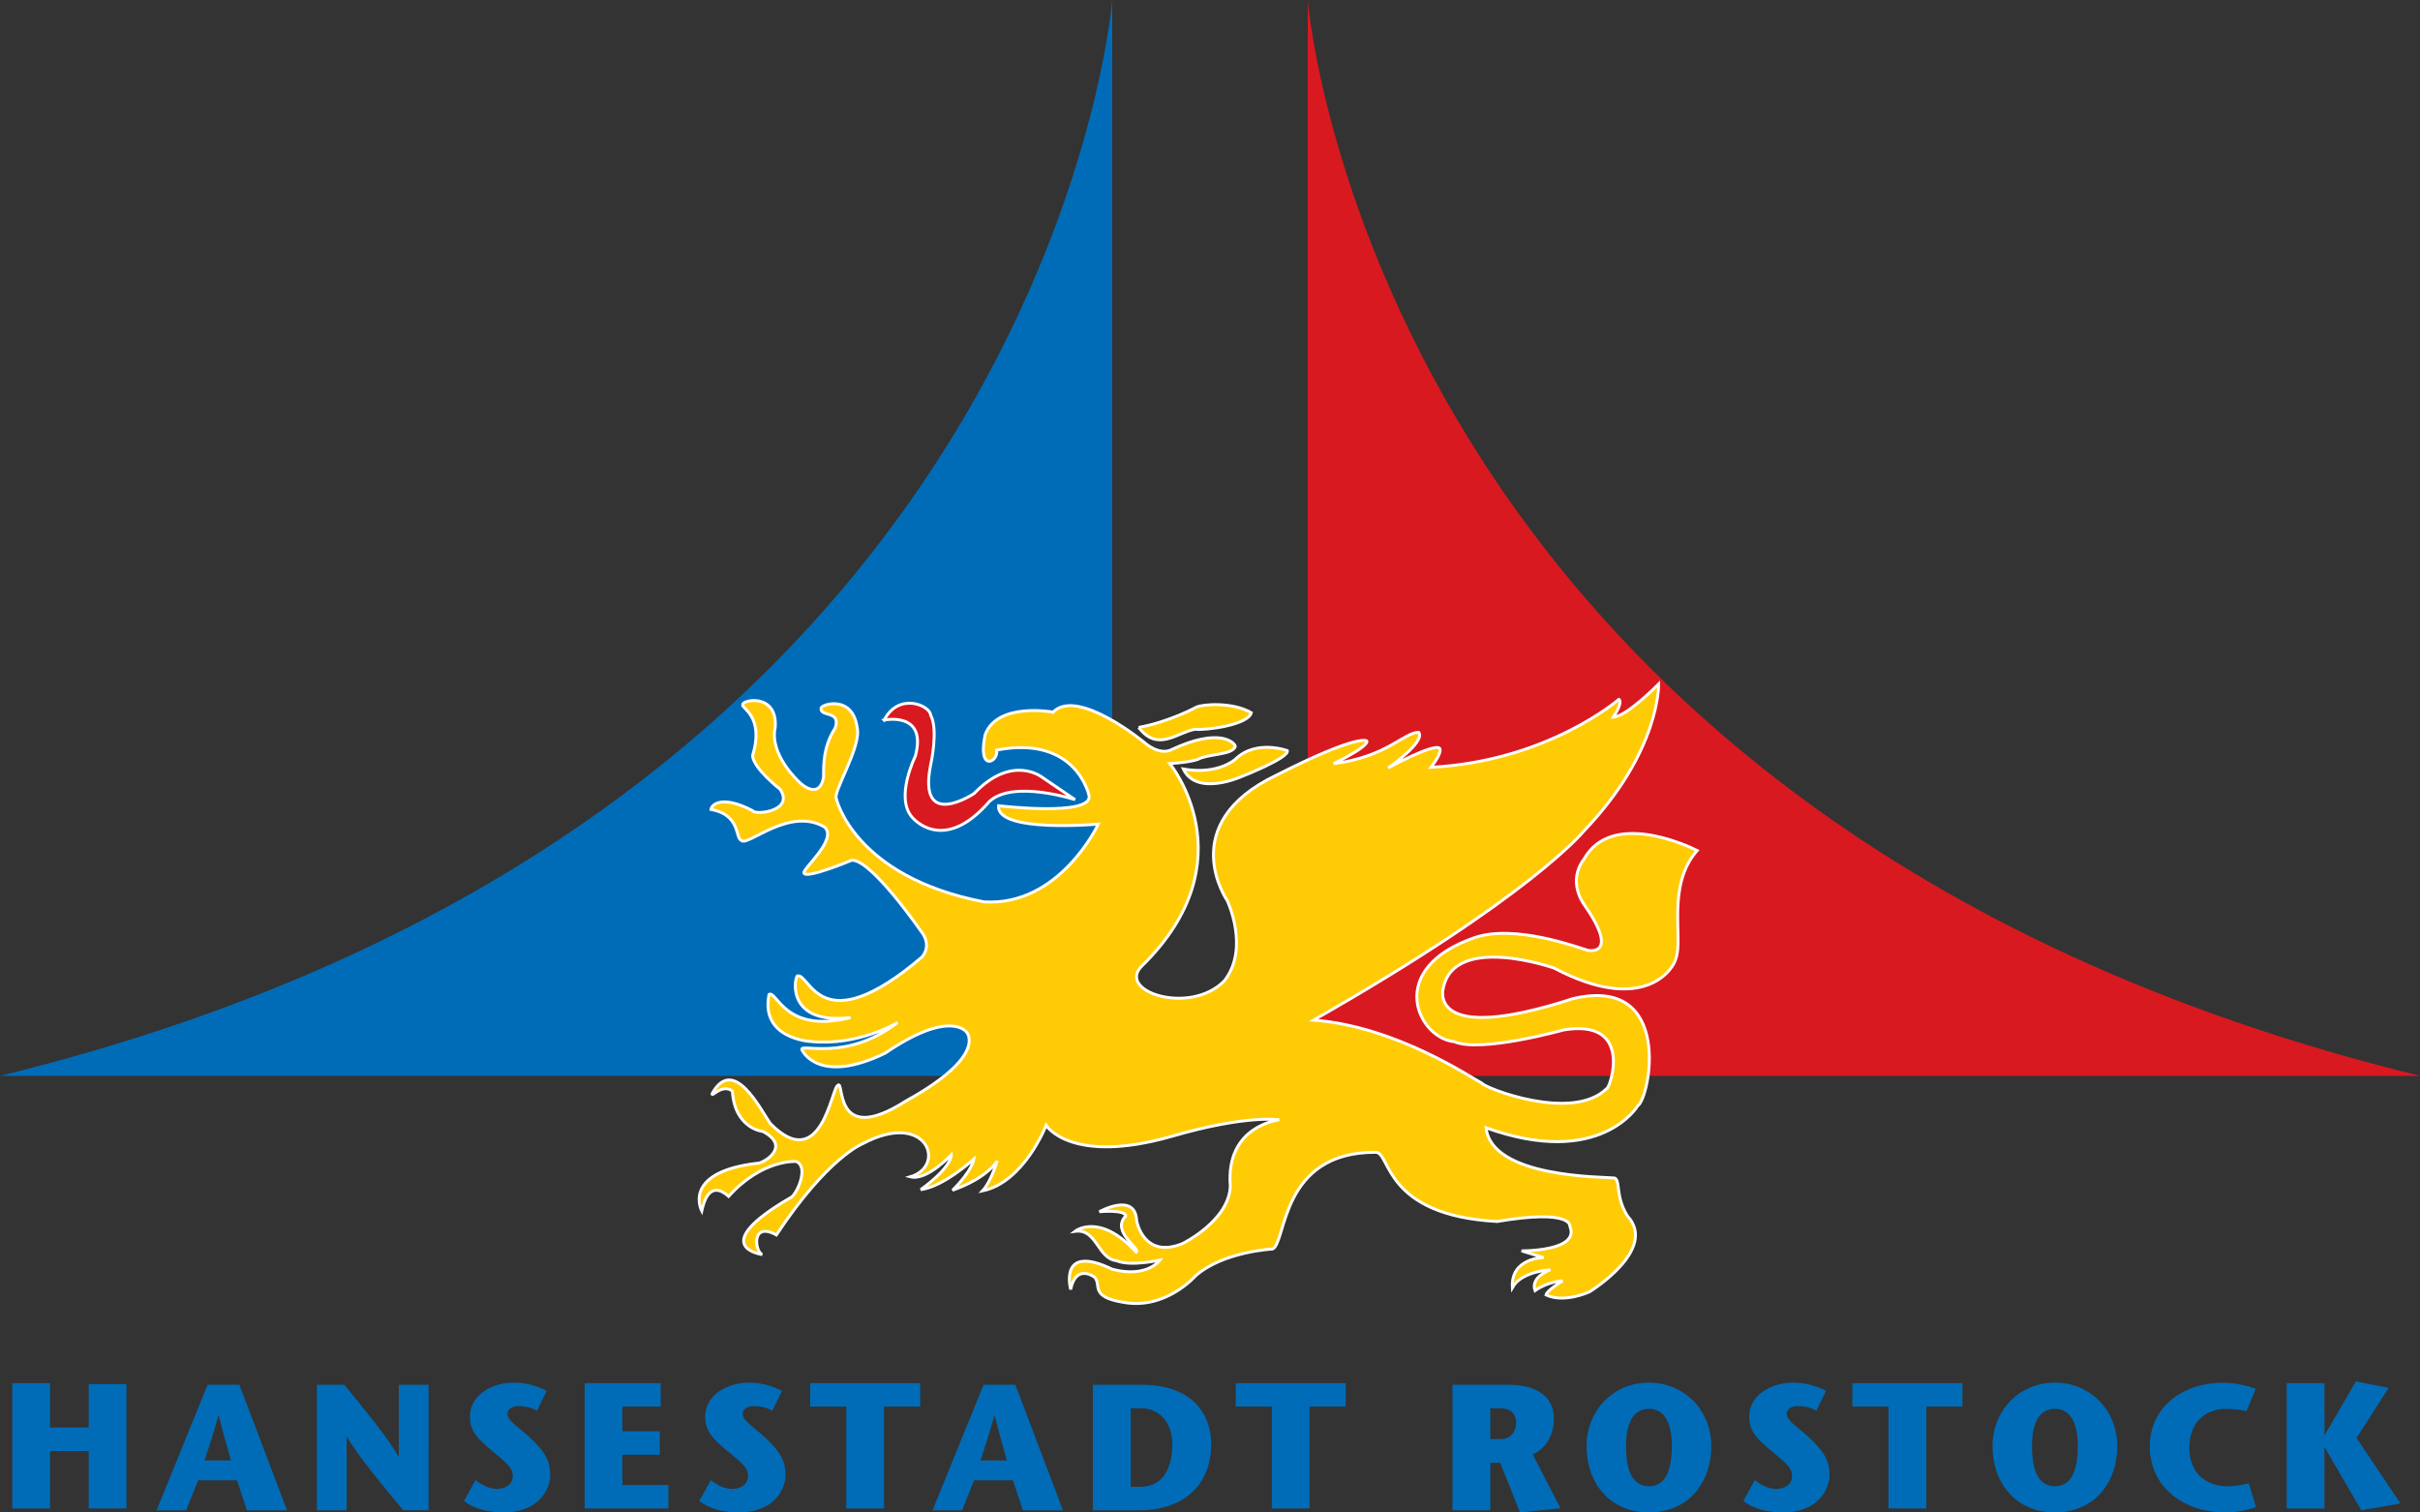 <?xml version="1.0" encoding="UTF-8" standalone="no"?>
<!-- Generator: Adobe Illustrator 15.0.2, SVG Export Plug-In . SVG Version: 6.00 Build 0)  -->

<svg
   xmlns:dc="http://purl.org/dc/elements/1.1/"
   xmlns:cc="http://creativecommons.org/ns#"
   xmlns:rdf="http://www.w3.org/1999/02/22-rdf-syntax-ns#"
   xmlns:svg="http://www.w3.org/2000/svg"
   xmlns="http://www.w3.org/2000/svg"
   xmlns:sodipodi="http://sodipodi.sourceforge.net/DTD/sodipodi-0.dtd"
   xmlns:inkscape="http://www.inkscape.org/namespaces/inkscape"
   version="1.1"
   id="Layer_1"
   x="0px"
   y="0px"
   width="96"
   height="60"
   viewBox="0 0 96 60"
   enable-background="new 0 0 363 227"
   xml:space="preserve"
   inkscape:version="0.48.5 r10040"
   sodipodi:docname="logo_hro.svg"
   inkscape:export-filename="D:\hro_logo.png"
   inkscape:export-xdpi="300.12952"
   inkscape:export-ydpi="300.12952"><rect x="0" y="0" width="96" height="60" fill="#333333" stroke="none"/><defs
   id="defs3106" /><sodipodi:namedview
   pagecolor="#ffffff"
   bordercolor="#666666"
   borderopacity="1"
   objecttolerance="10"
   gridtolerance="10"
   guidetolerance="10"
   inkscape:pageopacity="0"
   inkscape:pageshadow="2"
   inkscape:window-width="1920"
   inkscape:window-height="1178"
   id="namedview3104"
   showgrid="false"
   fit-margin-top="0"
   fit-margin-left="0"
   fit-margin-right="0"
   fit-margin-bottom="0"
   inkscape:zoom="16.016676"
   inkscape:cx="48.000015"
   inkscape:cy="29.999983"
   inkscape:window-x="-8"
   inkscape:window-y="-8"
   inkscape:window-maximized="1"
   inkscape:current-layer="Layer_1" />
<path
   d="M 44.122,0 V 42.679 H -1.4327918e-7 C 41.607,32.507 44.122,0 44.122,0 l 0,0 z"
   id="path3058"
   inkscape:connector-curvature="0"
   style="fill:#006cb7" />
<path
   d="M 51.878,0 V 42.679 H 96 C 54.393,32.507 51.878,0 51.878,0 l 0,0 z"
   id="path3060"
   inkscape:connector-curvature="0"
   style="fill:#d81920" />
<path
   stroke-miterlimit="3.864"
   d="m 45.171,28.857 c 1.214,-0.219 2.282,-0.802 2.282,-0.802 0.243,-0.121 1.432,-0.218 2.185,0.219 -0.121,0.485 -1.796,0.704 -2.233,0.656 -0.704,0.121 -1.481,0.922 -2.233,-0.073 l 0,0 z"
   id="path3062"
   inkscape:connector-curvature="0"
   style="fill:#ffcc00;stroke:#ffffff;stroke-width:0.116;stroke-miterlimit:3.864" />
<path
   stroke-miterlimit="3.864"
   d="m 46.942,30.507 c 1.383,0.243 2.064,-0.389 2.064,-0.389 0.825,-0.801 2.063,-0.34 2.063,-0.34 0.072,0.292 -1.796,1.02 -1.796,1.02 0,0 -1.796,0.826 -2.331,-0.291 l 0,0 z"
   id="path3064"
   inkscape:connector-curvature="0"
   style="fill:#ffcc00;stroke:#ffffff;stroke-width:0.116;stroke-miterlimit:3.864" />
<path
   stroke-miterlimit="3.864"
   d="m 41.773,28.249 c 0,0 -2.209,-0.413 -2.694,0.898 -0.316,1.506 0.534,1.093 0.461,0.607 3.179,-0.607 3.665,1.821 3.665,1.821 0.097,0.826 -3.592,0.389 -3.592,0.389 -0.097,1.092 3.956,0.728 3.956,0.728 0,0 -1.529,3.278 -4.539,3.084 -5.146,-0.996 -5.849,-4.08 -5.849,-4.08 -0.17,-0.243 0.995,-2.064 0.825,-2.817 -0.17,-1.287 -1.335,-0.971 -1.432,-0.801 -0.072,0.389 0.801,0.073 0.558,0.801 -0.485,0.753 -0.461,1.481 -0.461,1.943 -0.146,0.898 -0.85,0.34 -0.996,0.17 0,0 -1.165,-1.068 -0.922,-2.137 0.097,-1.384 -1.335,-1.093 -1.287,-0.898 -0.097,0.121 0.874,0.437 0.388,2.015 0.024,0.51 1.092,1.336 1.092,1.336 0.583,0.874 -0.995,1.044 -1.092,0.85 -1.214,-0.631 -1.626,-0.243 -1.65,-0.049 1.189,0.219 0.946,1.141 1.214,1.239 0.267,0.219 1.917,-1.36 3.3,-0.534 0.51,0.51 -0.898,1.651 -0.825,1.822 0.097,0.243 1.893,-0.51 1.893,-0.51 0.777,-0.049 2.767,2.841 2.767,2.841 0,0 0.436,0.486 0.024,0.996 -4.078,3.473 -4.442,0.607 -4.952,0.753 -0.146,0.219 -0.34,1.943 2.112,1.652 -2.597,0.655 -2.913,-1.069 -3.228,-0.923 -0.364,1.773 1.65,1.87 1.65,1.87 1.894,0.194 3.447,-0.753 3.447,-0.753 -2.076,1.607 -3.956,0.777 -3.787,1.093 0.049,0.121 0.753,1.36 3.301,0.121 2.597,-1.772 3.228,-0.825 3.228,-0.825 0,0 0.849,0.922 -2.403,2.72 -2.961,1.894 -2.427,-0.947 -2.718,-0.607 -0.243,0.121 -0.656,3.545 -2.67,1.506 -0.388,-0.558 -1.456,-2.72 -2.306,-1.19 -0.049,0.193 0.388,-0.413 0.801,-0.097 0.098,1.505 1.214,1.603 1.214,1.603 1.189,0.631 -0.073,1.311 -0.243,1.262 -3.01,0.364 -2.185,1.894 -2.185,1.894 0.072,-0.316 0.291,-1.263 1.068,-0.583 1.335,-1.481 2.67,-1.384 2.67,-1.384 0.485,0.171 0.121,1.141 -0.17,1.409 -3.447,1.991 -1.165,2.283 -1.165,2.283 -0.292,-0.097 -0.461,-1.336 0.558,-0.777 2.039,-3.084 3.422,-3.618 3.422,-3.618 2.549,-1.36 3.349,0.875 1.893,1.312 0.656,0.17 1.626,-0.875 1.626,-0.875 0,0 0.049,0.461 -1.214,1.384 0.922,-0.122 2.111,-1.215 2.111,-1.215 0,0 -0.049,0.437 -0.85,1.239 1.432,-0.511 1.772,-1.166 1.772,-1.166 0,0 -0.242,0.825 -0.583,1.19 1.651,-0.34 2.524,-2.598 2.524,-2.598 0,0 0.971,1.578 4.976,0.437 3.01,-0.875 4.272,-0.655 4.272,-0.655 0,0 -2.136,0.219 -1.942,2.623 -0.049,1.384 -1.893,2.283 -1.893,2.283 -1.553,0.632 -1.821,-0.898 -1.821,-0.898 -0.048,-1.165 -1.48,-0.364 -1.48,-0.364 0,0 1.02,-0.097 1.044,0.17 -0.607,0.632 0.631,1.311 0.413,1.433 -1.456,-1.603 -2.427,-0.826 -2.427,-0.826 0.874,-0.121 0.898,1.093 1.651,1.165 0.558,0.243 1.724,-0.024 1.724,-0.024 0,0 -0.51,0.729 -1.894,0.364 -2.16,-1.044 -1.65,0.801 -1.65,0.801 0.218,-1.044 0.947,-0.486 0.947,-0.486 0.291,0.292 -0.218,0.777 1.14,0.996 1.675,0.316 2.864,-1.044 2.864,-1.044 1.092,-0.972 3.058,-1.069 3.058,-1.069 0.558,-0.243 0.292,-3.861 4.102,-3.837 0.583,0.024 0.315,2.501 4.806,2.744 3.01,-0.51 2.888,0.194 2.888,0.194 0.413,0.996 -1.918,0.972 -1.918,0.972 l 0.875,0.267 c 0,0 -1.311,0 -1.239,1.19 0.364,-0.655 1.505,-0.704 1.505,-0.704 0,0 -0.801,0.268 -0.607,0.825 0.51,-0.364 1.092,-0.388 1.092,-0.388 0,0 -0.631,0.388 -0.656,0.558 0.728,0.34 1.724,-0.122 1.724,-0.122 0,0 2.742,-1.675 1.505,-3.012 -0.486,-0.777 -0.268,-1.408 -0.51,-1.505 -0.461,-0.049 -4.879,0 -5.097,-1.991 4.54,1.627 6.02,-0.874 6.02,-0.874 0.485,-0.316 1.432,-5.197 -2.573,-4.25 -5.825,1.894 -5.145,-0.413 -5.145,-0.413 0.437,-2.186 4.393,-0.801 4.393,-0.801 3.641,1.919 4.781,-0.049 4.83,-0.364 0.315,-0.777 -0.389,-2.89 0.85,-4.298 -0.389,-0.194 -3.398,-1.603 -4.49,0.34 -0.68,0.898 0,1.797 0,1.797 1.432,2.04 0.218,1.87 0.072,1.797 -0.267,-0.073 -2.791,-1.02 -4.392,-0.485 -3.617,1.239 -2.257,4.006 -0.825,4.135 1.043,0.455 4.344,-0.468 4.344,-0.468 2.815,-0.461 1.821,2.355 1.699,2.331 -1.36,1.336 -4.83,-0.024 -4.952,-0.218 -0.388,-0.194 -3.398,-2.259 -6.674,-2.501 8.616,-4.906 10.704,-7.48 10.704,-7.48 3.058,-3.181 2.985,-5.853 2.985,-5.853 0,0 -1.262,1.287 -1.796,1.312 0.413,-0.631 0.218,-0.704 0.218,-0.704 0,0 -2.815,2.452 -7.451,2.695 0.485,-0.631 0.34,-0.753 0.34,-0.753 -0.219,-0.219 -2.039,0.777 -2.039,0.777 0,0 1.481,-1.02 1.214,-1.409 -0.558,-0.024 -1.262,0.972 -3.374,1.239 1.481,-0.729 1.311,-0.898 1.311,-0.898 0,0 -0.292,-0.316 -3.592,1.36 -4.053,1.943 -1.942,4.978 -1.942,4.978 0,0 0.898,1.894 -0.121,3.181 -1.36,1.384 -4.321,0.413 -3.252,-0.607 4.248,-4.177 1.092,-8.014 1.092,-8.014 0,0 0.801,-0.049 1.117,-0.17 0.388,-0.219 1.383,-0.17 1.481,-0.51 0,-0.121 -0.583,-0.801 -2.573,0.146 -0.486,0.194 -1.019,-0.292 -1.019,-0.292 0,0 -2.667,-2.211 -3.638,-1.216 l 0,0 z"
   id="path3066"
   inkscape:connector-curvature="0"
   style="fill:#ffcb05;stroke:#ffffff;stroke-width:0.116;stroke-miterlimit:3.864" />
<path
   stroke-miterlimit="3.864"
   d="m 35.074,28.565 c 0.583,-1.117 1.82,-0.583 1.845,-0.194 0.315,0.583 0,1.967 0,1.967 -0.534,2.647 1.723,1.141 1.723,1.141 1.529,-1.603 2.718,-0.632 2.718,-0.632 l 1.286,0.875 c 0,0 -2.451,-0.802 -3.398,0.072 -1.845,2.137 -3.058,0.632 -3.058,0.632 -0.703,-0.777 0.121,-2.429 0.121,-2.429 0.486,-1.797 -1.238,-1.433 -1.238,-1.433 l 0,0 z"
   id="path3068"
   inkscape:connector-curvature="0"
   style="fill:#d81920;stroke:#ffffff;stroke-width:0.116;stroke-miterlimit:3.864" />
<polygon
   points="19,207.97 13.328,207.97 13.328,214.509 7.522,214.509 7.522,207.836 1.851,207.836 1.851,226.672 7.522,226.672 7.522,218.034 13.328,218.034 13.328,226.672 19,226.672 "
   id="polygon3070"
   style="fill:#006cb7"
   transform="scale(0.264,0.264)" />
<path
   d="m 8.237,54.934 -2.026,4.979 h 1.173 l 0.476,-1.188 h 1.543 l 0.391,1.188 H 11.386 L 9.496,54.934 H 8.237 l 0,0 z m -0.121,3.001 c 0.185,-0.59 0.356,-1.067 0.547,-1.779 h 0.015 c 0.178,0.711 0.32,1.188 0.483,1.779 H 8.116 l 0,0 z"
   id="path3072"
   inkscape:connector-curvature="0"
   style="fill:#006cb7" />
<path
   d="m 17.001,54.934 h -1.18 v 2.852 h -0.015 c -0.355,-0.676 -1.428,-1.97 -2.146,-2.852 h -1.088 v 4.979 h 1.18 v -2.916 h 0.014 c 0.476,0.824 1.486,2.012 2.232,2.915 h 1.002 l 2.66e-4,-4.978 0,0 z"
   id="path3074"
   inkscape:connector-curvature="0"
   style="fill:#006cb7" />
<path
   d="m 21.685,55.183 c -0.171,-0.107 -0.668,-0.334 -1.301,-0.334 -0.939,0 -1.741,0.54 -1.741,1.337 0,0.611 0.305,0.875 0.825,1.329 0.391,0.342 0.874,0.633 0.874,1.031 0,0.37 -0.327,0.519 -0.625,0.519 -0.355,0 -0.639,-0.184 -0.853,-0.348 l -0.455,0.825 c 0.398,0.32 0.98,0.455 1.564,0.455 1.493,0 1.855,-1.024 1.855,-1.465 0,-0.519 -0.157,-0.896 -0.796,-1.493 -0.484,-0.447 -0.903,-0.676 -0.903,-0.953 0,-0.163 0.149,-0.306 0.441,-0.306 0.277,0 0.533,0.064 0.732,0.185 l 0.383,-0.783 0,0 z"
   id="path3076"
   inkscape:connector-curvature="0"
   style="fill:#006cb7" />
<polygon
   points="99.276,207.836 87.853,207.836 87.853,226.672 100.433,226.672 100.433,223.146 93.524,223.146 93.524,218.599 99.142,218.599 99.142,215.073 93.524,215.073 93.524,211.36 99.276,211.36 "
   id="polygon3078"
   style="fill:#006cb7"
   transform="scale(0.264,0.264)" />
<path
   d="m 31.017,55.183 c -0.171,-0.107 -0.668,-0.334 -1.301,-0.334 -0.939,0 -1.741,0.54 -1.741,1.337 0,0.611 0.305,0.875 0.825,1.329 0.391,0.342 0.875,0.633 0.875,1.031 0,0.37 -0.327,0.519 -0.625,0.519 -0.355,0 -0.64,-0.184 -0.853,-0.348 l -0.455,0.825 c 0.398,0.32 0.981,0.455 1.564,0.455 1.493,0 1.855,-1.024 1.855,-1.465 0,-0.519 -0.157,-0.896 -0.796,-1.493 -0.483,-0.447 -0.902,-0.676 -0.902,-0.953 0,-0.163 0.149,-0.306 0.441,-0.306 0.277,0 0.533,0.064 0.732,0.185 l 0.383,-0.783 0,0 z"
   id="path3080"
   inkscape:connector-curvature="0"
   style="fill:#006cb7" />
<polygon
   points="121.74,207.836 121.74,211.36 127.169,211.36 127.169,226.672 132.84,226.672 132.84,211.36 138.271,211.36 138.271,207.836 "
   id="polygon3082"
   style="fill:#006cb7"
   transform="scale(0.264,0.264)" />
<path
   d="m 39.019,54.934 -2.026,4.979 h 1.173 l 0.476,-1.188 h 1.543 l 0.391,1.188 h 1.592 L 40.277,54.934 H 39.019 l 0,0 z m -0.121,3.001 c 0.185,-0.59 0.355,-1.067 0.547,-1.779 h 0.014 c 0.178,0.711 0.32,1.188 0.483,1.779 h -1.045 l 0,0 z"
   id="path3084"
   inkscape:connector-curvature="0"
   style="fill:#006cb7" />
<path
   d="m 43.355,54.934 v 4.979 h 1.877 c 1.493,0 2.814,-0.81 2.814,-2.632 0,-1.202 -0.767,-2.347 -2.758,-2.347 h -1.933 l 0,0 z m 1.499,0.931 h 0.434 c 0.654,0 1.216,0.519 1.216,1.423 0,1.003 -0.405,1.693 -1.265,1.693 h -0.384 v -3.115 l -2.64e-4,0 z"
   id="path3086"
   inkscape:connector-curvature="0"
   style="fill:#006cb7" />
<polygon
   points="185.681,207.836 185.681,211.36 191.11,211.36 191.11,226.672 196.781,226.672 196.781,211.36 202.211,211.36 202.211,207.836 "
   id="polygon3088"
   style="fill:#006cb7"
   transform="scale(0.264,0.264)" />
<path
   d="m 59.12,55.866 h 0.398 c 0.32,0 0.625,0.121 0.625,0.611 0,0.27 -0.199,0.612 -0.597,0.612 h -0.427 v -1.223 l 0,0 z m -1.5,4.047 h 1.5 v -1.885 h 0.391 l 0.788,1.97 1.606,-0.163 -1.102,-2.134 c 0.462,-0.227 0.839,-0.676 0.839,-1.437 0,-0.818 -0.633,-1.33 -1.805,-1.33 h -2.218 l 8.13e-4,4.979 0,0 z"
   id="path3090"
   inkscape:connector-curvature="0"
   style="fill:#006cb7" />
<path
   d="m 65.412,59.998 c 1.528,0 2.474,-1.145 2.474,-2.632 0,-1.393 -1.045,-2.517 -2.474,-2.517 -1.428,0 -2.474,1.123 -2.474,2.517 -5.3e-4,1.487 0.945,2.632 2.474,2.632 l 0,0 z m 0,-1.038 c -0.668,0 -0.909,-0.655 -0.909,-1.593 0,-0.882 0.27,-1.479 0.909,-1.479 0.64,0 0.909,0.598 0.909,1.479 0,0.939 -0.241,1.593 -0.909,1.593 l 0,0 z"
   id="path3092"
   inkscape:connector-curvature="0"
   style="fill:#006cb7" />
<path
   d="m 72.434,55.183 c -0.171,-0.107 -0.668,-0.334 -1.301,-0.334 -0.938,0 -1.742,0.54 -1.742,1.337 0,0.611 0.306,0.875 0.825,1.329 0.391,0.342 0.875,0.633 0.875,1.031 0,0.37 -0.327,0.519 -0.626,0.519 -0.355,0 -0.64,-0.184 -0.853,-0.348 l -0.455,0.825 c 0.398,0.32 0.981,0.455 1.564,0.455 1.492,0 1.855,-1.024 1.855,-1.465 0,-0.519 -0.156,-0.896 -0.796,-1.493 -0.483,-0.447 -0.903,-0.676 -0.903,-0.953 0,-0.163 0.149,-0.306 0.441,-0.306 0.277,0 0.533,0.064 0.733,0.185 l 0.384,-0.783 0,0 z"
   id="path3094"
   inkscape:connector-curvature="0"
   style="fill:#006cb7" />
<polygon
   points="278.349,207.836 278.349,211.36 283.778,211.36 283.778,226.672 289.45,226.672 289.45,211.36 294.879,211.36 294.879,207.836 "
   id="polygon3096"
   style="fill:#006cb7"
   transform="scale(0.264,0.264)" />
<path
   d="m 81.517,59.998 c 1.528,0 2.474,-1.145 2.474,-2.632 0,-1.393 -1.045,-2.517 -2.474,-2.517 -1.429,0 -2.474,1.123 -2.474,2.517 2.66e-4,1.487 0.946,2.632 2.474,2.632 l 0,0 z m 0,-1.038 c -0.668,0 -0.909,-0.655 -0.909,-1.593 0,-0.882 0.27,-1.479 0.909,-1.479 0.64,0 0.909,0.598 0.909,1.479 5.24e-4,0.939 -0.241,1.593 -0.909,1.593 l 0,0 z"
   id="path3098"
   inkscape:connector-curvature="0"
   style="fill:#006cb7" />
<path
   d="m 89.208,58.846 c -0.227,0.057 -0.526,0.115 -0.846,0.115 -0.782,0 -1.514,-0.469 -1.514,-1.529 0,-1.081 0.725,-1.543 1.443,-1.543 0.142,0 0.582,0.021 0.824,0.093 l 0.369,-0.882 c -0.356,-0.156 -0.945,-0.248 -1.273,-0.248 -1.692,0 -2.929,1.017 -2.929,2.525 0,1.629 1.358,2.624 3.014,2.624 0.455,0 0.924,-0.114 1.201,-0.22 l -0.291,-0.934 0,0 z"
   id="path3100"
   inkscape:connector-curvature="0"
   style="fill:#006cb7" />
<polygon
   points="349.279,215.612 349.279,207.836 343.608,207.836 343.608,226.672 349.279,226.672 349.279,217.522 349.334,217.522 354.817,226.94 360.703,225.919 354.092,216.069 358.929,208.562 354.012,207.567 349.334,215.612 "
   id="polygon3102"
   style="fill:#006cb7"
   transform="scale(0.264,0.264)" />
</svg>